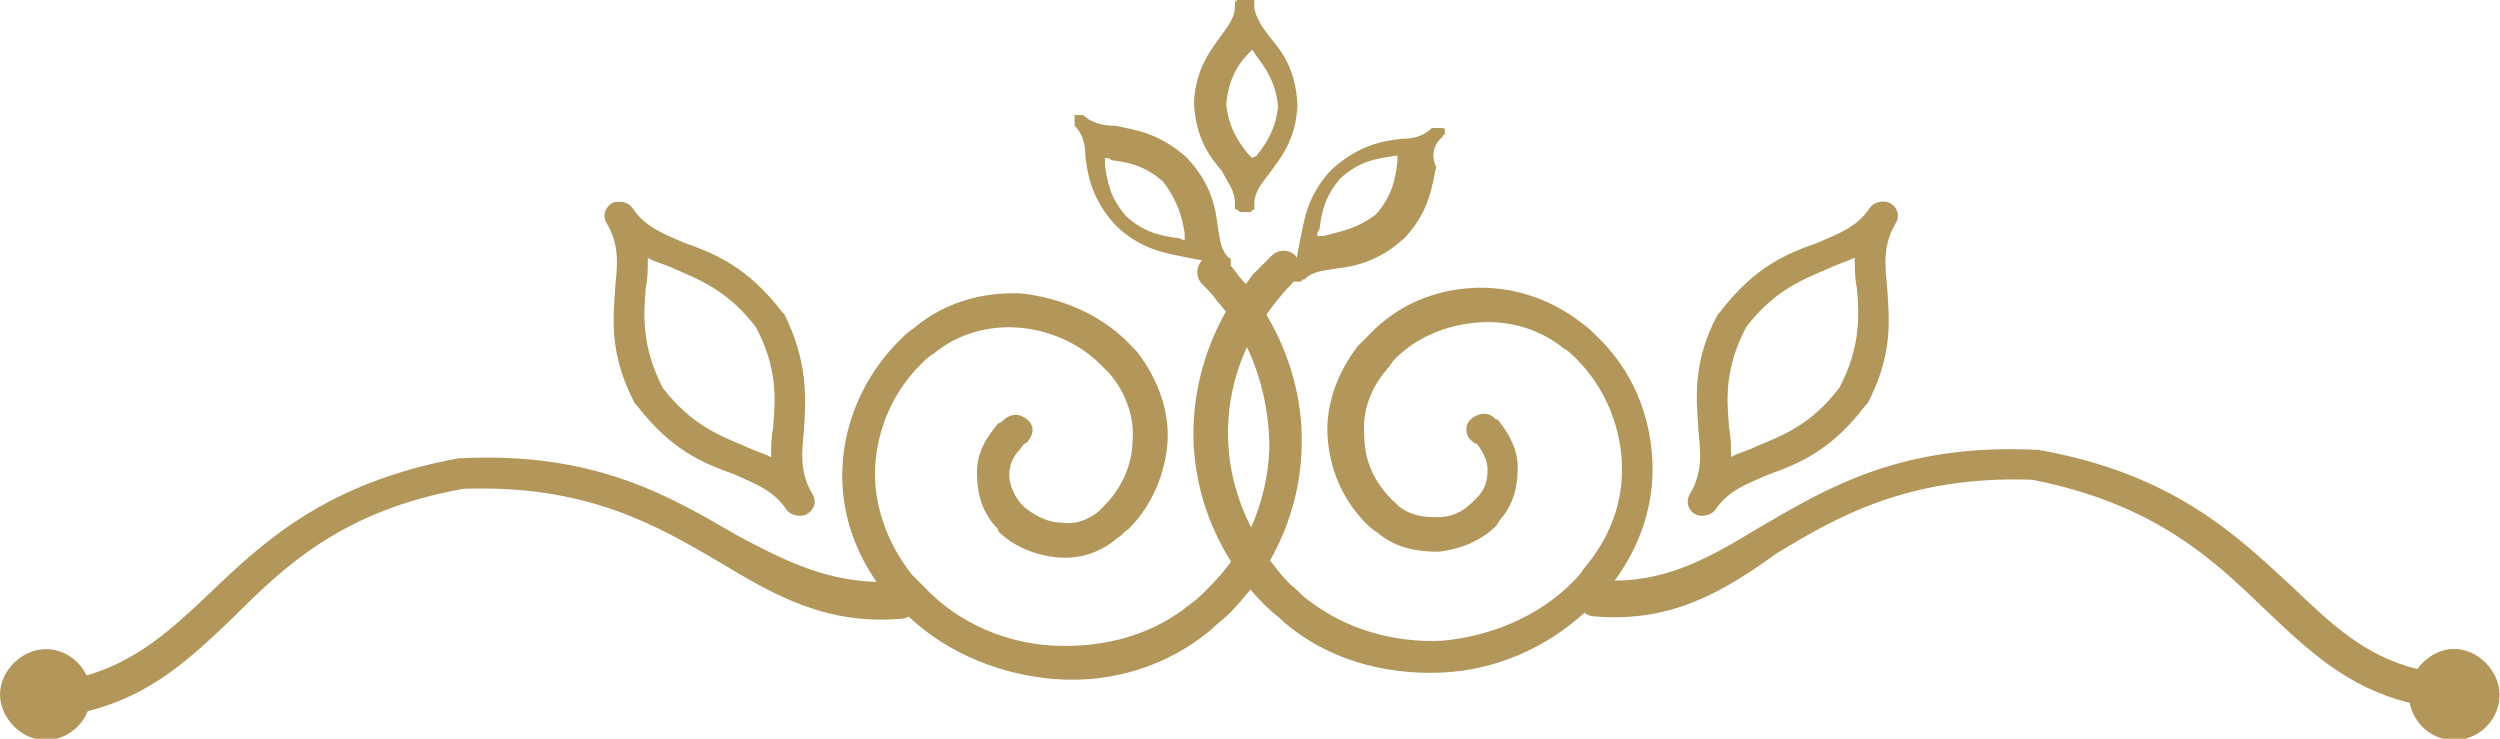 <svg xmlns="http://www.w3.org/2000/svg" width="116" height="34.277" viewBox="0 0 116 34.277"><path fill="#b3965a" d="M57.4 0l-.1.1v.2c0 .5-.3.9-.6 1.3-.5.7-1.2 1.52-1.3 3.12v.1c.1 1.6.7 2.42 1.3 3.12.3.6.6.9.6 1.5v.2s0 .1.1.1c0 0 .1 0 .1.1h.5s.1 0 .1-.1h.1V9.45c0-.5.3-.9.7-1.4.5-.7 1.2-1.5 1.3-3.1V4.8c-.1-1.6-.7-2.4-1.3-3.1-.3-.4-.6-.82-.7-1.32V0H57.4zm.7 2.3l.2.3c.4.52.9 1.22 1 2.33-.1 1.1-.6 1.8-1 2.3l-.2.1-.2-.2c-.4-.5-.9-1.2-1-2.3.1-1.1.5-1.8 1-2.32l.2-.2zm-8.24 2.93v.6c.4.4.5.9.5 1.4.1.9.3 2.02 1.4 3.22l.1.1c1.22 1.1 2.32 1.2 3.22 1.4.27.06.5.1.7.13-.3.3-.3.8 0 1.1.3.3.5.5.7.8.15.15.27.32.4.48-1.07 1.9-1.57 4-1.5 6.05.08 1.93.66 3.84 1.74 5.55-.33.45-.7.88-1.13 1.3-.3.3-.5.5-.8.7-1.72 1.4-3.93 2-6.25 1.9-2.2-.1-4.42-1-6.03-2.7-.2-.2-.4-.4-.6-.6-1.2-1.52-1.8-3.33-1.7-5.04.1-1.7.8-3.4 2.1-4.7.2-.2.4-.4.6-.5 1.1-.92 2.52-1.32 3.92-1.22 1.4.1 2.82.7 3.82 1.7.1.1.3.3.4.4.8.9 1.2 2.12 1.1 3.13 0 1.1-.5 2.22-1.3 3.02-.1.1-.2.2-.3.3-.5.4-1.1.6-1.7.5-.6 0-1.2-.3-1.7-.7l-.2-.2c-.32-.4-.52-.9-.52-1.3 0-.5.2-.9.5-1.2.2-.32.3-.3.3-.3.3-.32.4-.72.1-1.02-.3-.3-.7-.4-1.1-.1-.1.1-.2.2-.3.2-.6.7-1 1.4-1 2.3s.2 1.72.8 2.43c.1.1.2.2.2.3.7.7 1.7 1.1 2.72 1.2 1 .1 2-.2 2.8-.9.2-.1.3-.3.5-.4 1.12-1.1 1.72-2.62 1.82-4.02.1-1.4-.4-2.9-1.4-4.2-.2-.22-.3-.32-.5-.52-1.32-1.3-3.13-2-4.83-2.2-1.8-.1-3.62.4-5.03 1.6-.3.2-.5.4-.7.6-1.6 1.6-2.52 3.72-2.62 5.83-.1 1.86.44 3.7 1.58 5.35-2.54-.07-4.52-1.13-6.4-2.12-3.12-1.8-6.54-3.92-12.87-3.62h-.1c-6.12 1.12-9.04 3.83-11.65 6.34-1.73 1.64-3.3 3.06-5.63 3.74-.34-.7-1.04-1.22-1.9-1.22-1.1 0-2.12 1-2.12 2.1s1 2.12 2.1 2.12c.92 0 1.66-.58 1.97-1.34 2.95-.75 4.7-2.4 6.7-4.3 2.4-2.4 5.1-5.02 10.74-6.02 5.74-.2 8.96 1.7 11.87 3.4 2.52 1.52 4.93 2.93 8.45 2.63.1 0 .22-.04.33-.1 1.88 1.77 4.4 2.72 6.8 2.9 2.62.2 5.23-.6 7.24-2.3.3-.3.6-.5.9-.8.33-.34.63-.7.92-1.06.2.25.44.5.68.74.3.3.6.5.9.8 2.02 1.72 4.63 2.42 7.25 2.32 2.45-.1 4.8-1.08 6.67-2.78.12.1.27.17.46.17 3.52.3 5.93-1.1 8.45-2.92 2.8-1.7 6.13-3.62 11.86-3.42 5.72 1.12 8.43 3.73 10.84 6.05 1.98 1.88 3.8 3.6 6.68 4.3.18.95 1 1.73 2.07 1.73 1.2 0 2.1-1 2.1-2.1s-1-2.13-2.1-2.13c-.7 0-1.33.4-1.72.93-2.47-.6-4.03-2.13-5.83-3.84-2.6-2.4-5.53-5.23-11.76-6.33h-.1c-6.34-.3-9.76 1.82-12.88 3.63-2.08 1.26-4.1 2.44-6.67 2.44 1.25-1.7 1.84-3.63 1.75-5.56-.1-2.1-.9-4.2-2.62-5.82-.2-.2-.4-.4-.7-.6-1.4-1.1-3.22-1.7-5.03-1.6-1.8.1-3.5.8-4.82 2.2-.1.1-.3.3-.5.5-1 1.3-1.5 2.82-1.4 4.22.1 1.5.7 2.92 1.8 4.02.1.1.3.3.5.4.8.7 1.8.9 2.82.9 1-.1 2-.5 2.7-1.2.1-.1.1-.2.2-.3.6-.7.8-1.5.8-2.4.02-.8-.4-1.62-1-2.32.1.2 0 .1-.1 0-.3-.3-.8-.2-1.1.1-.3.3-.2.8.1 1 .1.1.1.1.2.1.3.4.5.8.5 1.2 0 .52-.1.92-.5 1.32 0 0-.1.1-.2.2-.5.5-1 .7-1.7.7-.6 0-1.2-.1-1.7-.5l-.32-.3c-.9-.9-1.3-1.9-1.3-3.02-.1-1.1.3-2.2 1.1-3.1.1-.1.2-.3.3-.4 1-1.02 2.42-1.62 3.92-1.72 1.4-.1 2.82.3 3.93 1.2.2.1.4.3.6.5 1.3 1.3 2 3.02 2.1 4.73.1 1.82-.5 3.53-1.8 5.04-.1.2-.3.4-.5.6-1.6 1.6-3.82 2.5-6.04 2.7-2.2.1-4.42-.5-6.23-1.9-.3-.2-.5-.5-.8-.7-.35-.36-.66-.73-.95-1.13.9-1.58 1.4-3.34 1.46-5.1.1-2.13-.46-4.33-1.63-6.3.2-.28.4-.56.64-.83.18-.26.43-.46.62-.7H60.32s.1 0 .1-.1h.1c.4-.4.9-.4 1.4-.5.9-.1 2-.3 3.22-1.4l.1-.1c1.1-1.22 1.2-2.33 1.4-3.23-.2-.4-.2-.9.2-1.3l.1-.1s0-.1.1-.1v-.2s0-.1-.1-.1h-.5c-.4.4-.9.5-1.4.5-.9.1-2 .3-3.22 1.4l-.1.1c-1.1 1.2-1.2 2.3-1.4 3.22-.06.3-.1.56-.15.8-.02-.04-.03-.07-.06-.1-.3-.3-.8-.3-1.1 0-.3.3-.6.6-.9.9-.1.14-.2.28-.3.42-.04-.04-.07-.08-.1-.1-.23-.24-.4-.53-.6-.74v-.28s0-.1-.1-.1c-.4-.4-.4-.9-.5-1.4-.1-.9-.3-2.02-1.42-3.22l-.1-.1c-1.3-1.1-2.3-1.2-3.2-1.4-.52 0-1.02-.1-1.42-.4l-.1-.1h-.4zm14.78 2h.2v.3c-.1.7-.2 1.52-1 2.42-.92.7-1.72.8-2.42 1h-.3c0-.1 0-.2.1-.3.1-.7.2-1.5 1-2.4.9-.8 1.7-.9 2.42-1zm-13.37.1c.1 0 .2 0 .3.1.7.1 1.5.2 2.4 1 .7.92.9 1.72 1 2.42v.3c-.1 0-.2-.1-.3-.1-.7-.1-1.5-.2-2.4-1-.8-.9-.9-1.7-1-2.4v-.3zM28.6 9.36c-.1.02-.18.05-.25.1-.3.2-.4.6-.2.9.6 1 .5 1.9.4 2.92-.1 1.5-.3 3.12.9 5.43l.1.1c1.6 2.1 3.12 2.7 4.53 3.2.9.42 1.8.72 2.4 1.62.2.3.7.4 1 .2.32-.2.42-.6.22-.9-.6-1-.5-1.9-.4-2.92.1-1.5.2-3.2-.9-5.42l-.1-.1c-1.62-2.12-3.13-2.72-4.54-3.22-.9-.4-1.8-.7-2.4-1.6-.16-.24-.48-.35-.76-.3zm58.9 0c-.28-.04-.6.07-.75.3-.6.9-1.5 1.2-2.4 1.6-1.42.5-2.93 1.1-4.54 3.22l-.1.1c-1.2 2.22-1 3.93-.9 5.43.1 1 .2 1.9-.4 2.92-.2.3-.1.7.2.9.3.2.8.1 1-.2.6-.9 1.52-1.2 2.42-1.6 1.4-.5 2.92-1.1 4.53-3.22l.1-.1c1.2-2.3 1-3.92.9-5.43-.1-1-.2-1.9.4-2.92.2-.3.1-.7-.2-.9-.07-.05-.16-.08-.25-.1zm-57.44 2.6c.3.2.8.3 1.2.5 1.2.52 2.52 1.02 3.82 2.73 1 1.9.9 3.3.8 4.52v.1c-.1.5-.1.9-.1 1.4-.4-.2-.8-.3-1.2-.5-1.2-.5-2.5-1-3.82-2.7-1-1.92-.9-3.43-.8-4.63.1-.5.1-.9.1-1.4zm56 0c0 .5 0 .92.1 1.42.1 1.2.2 2.7-.82 4.62-1.3 1.7-2.6 2.2-3.82 2.7-.4.2-.8.3-1.2.5 0-.5 0-.9-.1-1.4v-.1c-.1-1.2-.2-2.6.8-4.52 1.3-1.7 2.6-2.2 3.82-2.72.4-.2.8-.3 1.2-.5zm-28.2 4.15c.72 1.52 1.04 3.16 1.04 4.7-.05 1.27-.33 2.5-.85 3.66-.63-1.23-1-2.58-1.06-3.95-.07-1.5.22-3 .86-4.4z"/></svg>